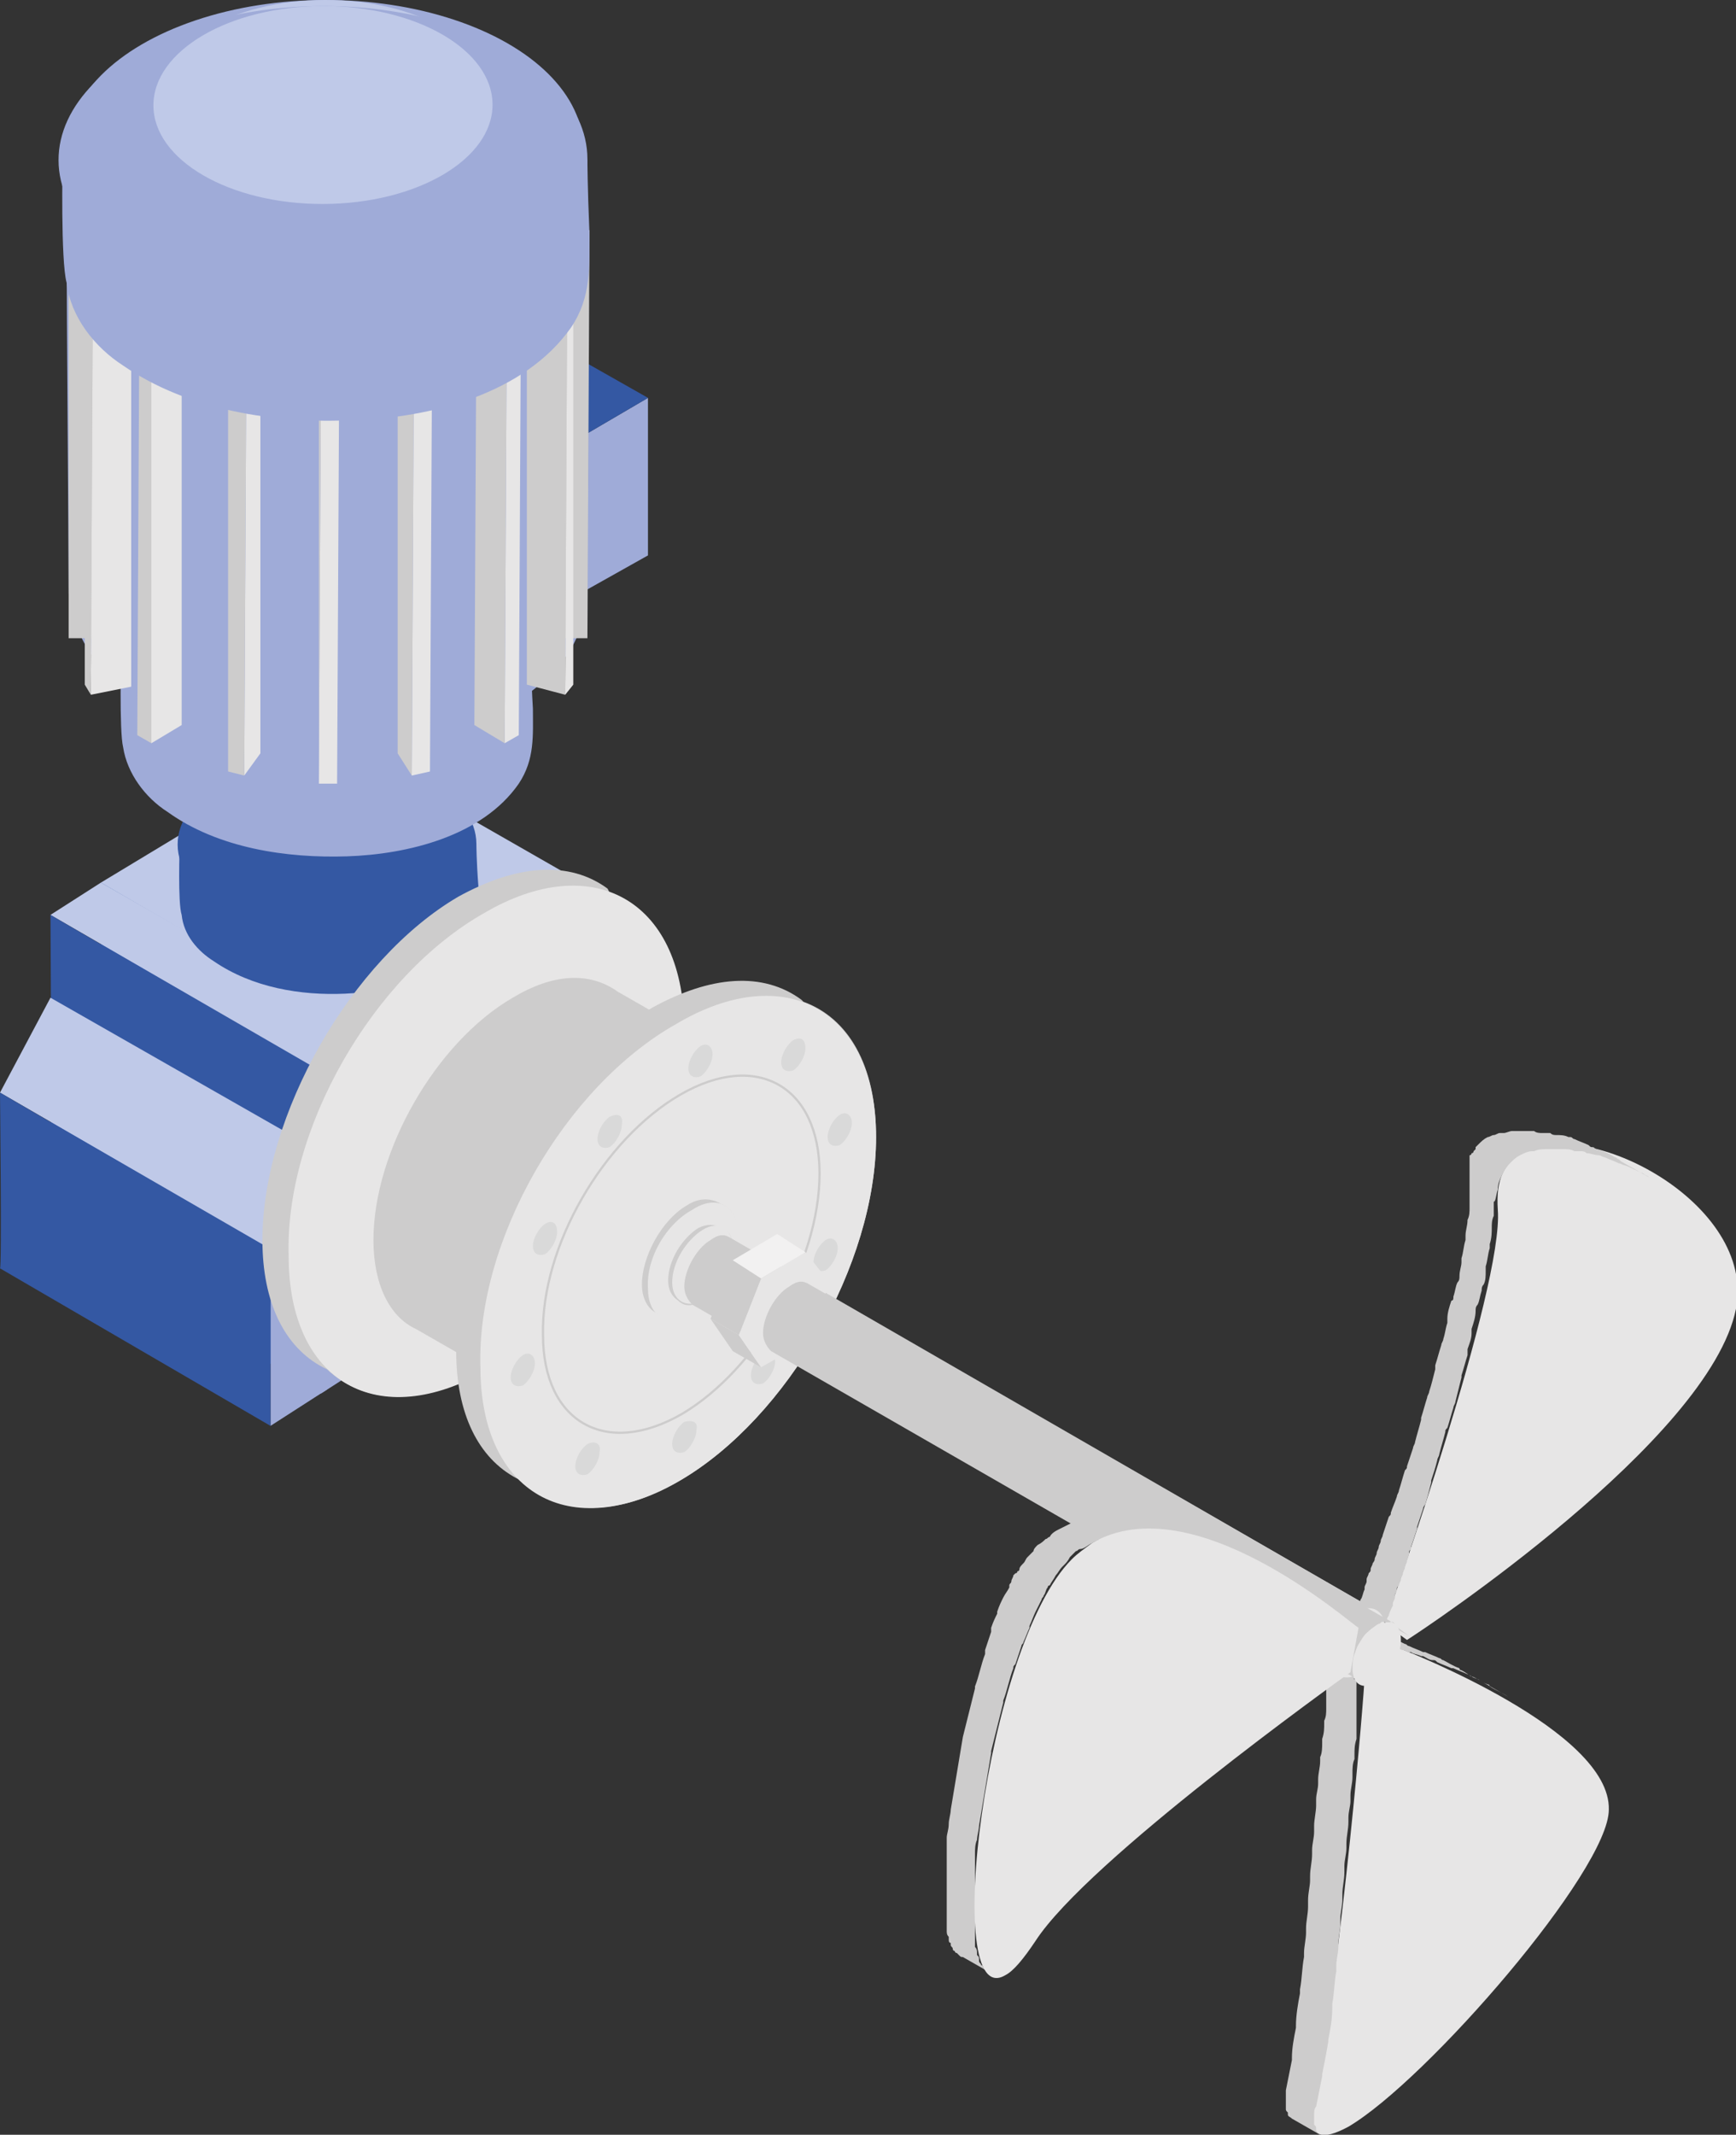 <?xml version="1.0" encoding="utf-8"?>
<!-- Generator: Adobe Illustrator 23.0.3, SVG Export Plug-In . SVG Version: 6.00 Build 0)  -->
<svg version="1.1" xmlns="http://www.w3.org/2000/svg" xmlns:xlink="http://www.w3.org/1999/xlink" x="0px" y="0px"
	 viewBox="0 0 86 105.7" style="enable-background:new 0 0 86 105.7;" xml:space="preserve">
<rect x="0" y="0" width="86" height="105.7" fill="#333333" stroke="none"/>
<style type="text/css">
	.st0{fill:#FFFFFF;}
	.st1{fill:none;stroke:#808080;stroke-width:0.106;stroke-miterlimit:10;}
	.st2{enable-background:new    ;}
	.st3{fill:#E7E6E6;}
	.st4{fill:#CDCCCC;}
	.st5{fill:#751518;}
	.st6{fill:#BD1622;}
	.st7{fill:#CC5261;}
	.st8{fill:#5C637D;}
	.st9{fill:#50566C;}
	.st10{fill:none;stroke:#CDCCCC;stroke-width:0.111;stroke-miterlimit:10;}
	.st11{fill:#D9D9D9;}
	.st12{fill:#F2F1F1;}
	.st13{fill:#006E32;}
	.st14{fill:#31AA59;}
	.st15{fill:#6ABA82;}
	.st16{fill:#868686;}
	.st17{fill:#3458A3;}
	.st18{fill:#9FABD8;}
	.st19{fill:#BFC9E8;}
</style>
<g id="Capa_2">
</g>
<g id="Capa_1">
	<g>
		<g class="st2">
			<g>
				<path class="st3" d="M69.3,81.6c0.5,0.2,10.5,4.1,10.4,8c0,3-9,13.4-12.9,15.7c-1.3,0.7-2,0.6-1.7-1c1.4-7.4,2.5-20.6,2.5-21.3
					L69.3,81.6z"/>
			</g>
			<g>
				<path class="st4" d="M69.5,81.7c0.1,0,0.2,0.1,0.3,0.1c0,0,0.1,0,0.1,0c0.1,0.1,0.3,0.1,0.5,0.2c0,0,0,0,0.1,0
					c0.2,0.1,0.3,0.2,0.5,0.2c0.1,0,0.1,0,0.2,0.1c0.2,0.1,0.5,0.2,0.7,0.3c0,0,0.1,0,0.1,0c0.2,0.1,0.5,0.2,0.7,0.3
					c0.1,0,0.1,0.1,0.2,0.1c0.3,0.1,0.5,0.3,0.8,0.4c0,0,0.1,0,0.1,0.1c0.3,0.2,0.6,0.3,0.9,0.5l-1.4-0.8c-0.1-0.1-0.3-0.1-0.4-0.2
					c-0.2-0.1-0.3-0.2-0.5-0.3c0,0-0.1,0-0.1-0.1c-0.3-0.1-0.6-0.3-0.8-0.4c-0.1,0-0.1-0.1-0.2-0.1c-0.2-0.1-0.5-0.2-0.7-0.3
					c0,0-0.1,0-0.1,0c-0.2-0.1-0.5-0.2-0.7-0.3c-0.1,0-0.1-0.1-0.2-0.1c-0.2-0.1-0.4-0.2-0.5-0.2c0,0,0,0-0.1,0
					c-0.1-0.1-0.3-0.1-0.4-0.2c0,0-0.1,0-0.1,0c0,0-0.1,0-0.1,0c-0.1-0.1-0.2-0.1-0.3-0.1c0,0,0,0-0.1,0c-0.1,0-0.1-0.1-0.2-0.1
					l1.4,0.8C69.3,81.6,69.4,81.7,69.5,81.7C69.5,81.7,69.5,81.7,69.5,81.7z"/>
				<path class="st4" d="M66.3,96.3c0-0.4,0.1-0.7,0.1-1.1c0-0.1,0-0.2,0-0.2c0-0.3,0.1-0.6,0.1-1c0-0.1,0-0.1,0-0.2
					c0-0.4,0.1-0.7,0.1-1.1c0-0.1,0-0.2,0-0.3c0-0.3,0.1-0.6,0.1-0.9c0-0.1,0-0.1,0-0.2c0-0.4,0.1-0.7,0.1-1.1c0-0.1,0-0.1,0-0.2
					c0-0.3,0.1-0.6,0.1-0.8c0-0.1,0-0.2,0-0.3c0-0.3,0.1-0.6,0.1-0.9c0-0.1,0-0.2,0-0.2c0-0.2,0-0.5,0.1-0.7c0-0.1,0-0.1,0-0.2
					c0-0.3,0-0.5,0.1-0.8c0-0.1,0-0.1,0-0.2c0-0.2,0-0.4,0-0.5c0-0.1,0-0.1,0-0.2c0-0.2,0-0.4,0-0.6c0,0,0-0.1,0-0.1
					c0-0.1,0-0.3,0-0.4c0-0.1,0-0.2,0-0.2c0,0,0-0.1,0-0.1c0-0.1,0-0.2,0-0.3c0-0.1,0-0.2,0-0.2c0,0,0,0,0,0c0-0.1,0-0.1,0-0.1
					l-1.4-0.8c0,0,0,0.1,0,0.1c0,0,0,0,0,0c0,0.2,0,0.4-0.1,0.7c0,0,0,0.1,0,0.1c0,0.1,0,0.3,0,0.4c0,0,0,0.1,0,0.1
					c0,0.2,0,0.4,0,0.6c0,0.1,0,0.1,0,0.2c0,0.2,0,0.4-0.1,0.6c0,0,0,0.1,0,0.1c0,0.3,0,0.5-0.1,0.8c0,0.1,0,0.2,0,0.2
					c0,0.2,0,0.5-0.1,0.7c0,0.1,0,0.1,0,0.2c0,0.3-0.1,0.6-0.1,0.9c0,0.1,0,0.1,0,0.2c0,0.3-0.1,0.5-0.1,0.8c0,0.1,0,0.2,0,0.3
					c0,0.3-0.1,0.7-0.1,1c0,0.1,0,0.2,0,0.3c0,0.3-0.1,0.6-0.1,0.9c0,0.1,0,0.1,0,0.2c0,0.4-0.1,0.7-0.1,1.1c0,0.1,0,0.1,0,0.2
					c0,0.3-0.1,0.6-0.1,1c0,0.1,0,0.2,0,0.3c0,0.4-0.1,0.7-0.1,1.1c0,0.1,0,0.1,0,0.2c0,0.3-0.1,0.7-0.1,1c0,0.1,0,0.1,0,0.2
					c-0.1,0.5-0.1,1.1-0.2,1.6c0,0.1,0,0.1,0,0.2c-0.1,0.5-0.2,1.1-0.2,1.6c0,0,0,0.1,0,0.1c-0.1,0.5-0.2,1-0.2,1.5c0,0,0,0.1,0,0.1
					c-0.1,0.5-0.2,1-0.3,1.5c0,0.1,0,0.2,0,0.3c0,0,0,0.1,0,0.1c0,0.1,0,0.1,0,0.2c0,0.1,0,0.2,0,0.2c0,0,0,0.1,0,0.1
					c0,0.1,0,0.1,0.1,0.2c0,0,0,0.1,0,0.1c0,0.1,0.1,0.1,0.2,0.2l1.4,0.8c-0.1,0-0.1-0.1-0.2-0.2c0,0,0-0.1,0-0.1
					c0-0.1,0-0.1-0.1-0.2c0,0,0-0.1,0-0.1c0-0.1,0-0.1,0-0.2c0-0.1,0-0.1,0-0.2c0-0.1,0-0.3,0.1-0.4c0.1-0.5,0.2-1,0.3-1.5
					c0,0,0,0,0-0.1c0.1-0.5,0.2-1,0.3-1.6c0,0,0-0.1,0-0.1c0.1-0.5,0.2-1,0.2-1.6c0-0.1,0-0.1,0-0.2c0.1-0.5,0.1-1.1,0.2-1.6
					c0,0,0-0.1,0-0.1c0-0.1,0-0.1,0-0.2c0-0.3,0.1-0.6,0.1-0.9C66.3,96.5,66.3,96.4,66.3,96.3z"/>
			</g>
			<g>
				<polygon class="st4" points="67.7,83 66.2,82.2 67.9,80.8 69.3,81.6 				"/>
			</g>
		</g>
		<g>
			<g class="st2">
				<g>
					<path class="st3" d="M75.4,57.1c3.2-1.9,11.6,2.5,10.6,7.7c-1.3,6.5-15.5,15.9-16.3,16.4l-1.1-0.8c0.3-0.8,5.9-16.7,5.6-20.5
						C74.1,58.4,74.5,57.6,75.4,57.1z"/>
				</g>
				<path class="st4" d="M74.2,58.9c0-0.3,0.1-0.5,0.2-0.7c0,0,0,0,0,0c0.1-0.2,0.2-0.4,0.4-0.6c0,0,0,0,0,0
					c0.2-0.2,0.3-0.3,0.5-0.4c0.2-0.1,0.4-0.2,0.6-0.2c0,0,0.1,0,0.1,0c0.2-0.1,0.4-0.1,0.6-0.1c0.1,0,0.1,0,0.2,0
					c0.2,0,0.4,0,0.5,0c0.1,0,0.1,0,0.2,0c0.2,0,0.3,0,0.5,0.1c0.1,0,0.2,0,0.3,0c0.1,0,0.2,0,0.3,0.1c0.2,0,0.4,0.1,0.6,0.1
					c0.1,0,0.2,0.1,0.3,0.1c0.2,0.1,0.5,0.2,0.7,0.3c0.1,0,0.2,0.1,0.3,0.1c0.3,0.1,0.6,0.3,0.9,0.4c0.1,0.1,0.2,0.1,0.3,0.2
					l-1.4-0.8c0,0-0.1-0.1-0.1-0.1c-0.1,0-0.1-0.1-0.2-0.1c-0.3-0.2-0.6-0.3-0.9-0.4c-0.1,0-0.1-0.1-0.2-0.1c-0.1,0-0.1,0-0.2-0.1
					c-0.2-0.1-0.5-0.2-0.7-0.3c-0.1,0-0.1-0.1-0.2-0.1c0,0-0.1,0-0.1,0c-0.2-0.1-0.4-0.1-0.6-0.1c-0.1,0-0.2,0-0.3-0.1
					c0,0,0,0-0.1,0c-0.1,0-0.2,0-0.3,0c-0.1,0-0.3,0-0.4-0.1c0,0-0.1,0-0.1,0c-0.1,0-0.1,0-0.2,0c-0.1,0-0.2,0-0.3,0
					c-0.1,0-0.1,0-0.2,0c-0.1,0-0.1,0-0.2,0c0,0-0.1,0-0.1,0c-0.1,0-0.3,0.1-0.4,0.1c0,0,0,0-0.1,0c0,0-0.1,0-0.1,0
					c-0.1,0-0.2,0.1-0.3,0.1c-0.1,0-0.2,0.1-0.3,0.1c-0.2,0.1-0.3,0.2-0.5,0.4c0,0,0,0-0.1,0.1c0,0,0,0,0,0c0,0,0,0,0,0.1
					c0,0-0.1,0.1-0.1,0.1c0,0,0,0.1-0.1,0.1c0,0,0,0.1-0.1,0.1c0,0,0,0.1,0,0.1c0,0,0,0.1,0,0.1c0,0,0,0.1,0,0.1c0,0,0,0,0,0
					c0,0,0,0,0,0c0,0,0,0.1,0,0.1c0,0,0,0.1,0,0.1c0,0,0,0.1,0,0.1c0,0,0,0.1,0,0.1c0,0.1,0,0.1,0,0.2c0,0,0,0.1,0,0.1c0,0,0,0,0,0
					c0,0,0,0.1,0,0.1c0,0.2,0,0.5,0,0.8c0,0.2,0,0.3,0,0.5c0,0,0,0.1,0,0.2c0,0.2,0,0.4-0.1,0.6c0,0,0,0,0,0c0,0.3-0.1,0.5-0.1,0.8
					c0,0.1,0,0.1,0,0.2c-0.1,0.3-0.1,0.6-0.2,0.9c0,0.1,0,0.1,0,0.2c0,0.2-0.1,0.4-0.1,0.7c0,0.1,0,0.2-0.1,0.3
					c-0.1,0.2-0.1,0.4-0.2,0.7c0,0.1,0,0.2-0.1,0.2c-0.1,0.3-0.2,0.6-0.2,0.9c0,0.1,0,0.1,0,0.2c-0.1,0.3-0.1,0.5-0.2,0.8
					c0,0.1-0.1,0.2-0.1,0.3c-0.1,0.3-0.2,0.7-0.3,1c0,0.1,0,0.1,0,0.2c-0.1,0.4-0.2,0.8-0.3,1.1c0,0.1-0.1,0.2-0.1,0.3
					c-0.1,0.3-0.2,0.7-0.3,1c0,0,0,0.1,0,0.1c-0.1,0.4-0.2,0.7-0.3,1.1c0,0.1-0.1,0.2-0.1,0.3c-0.1,0.3-0.2,0.6-0.3,0.9
					c0,0.1,0,0.1-0.1,0.2c-0.1,0.3-0.2,0.7-0.3,1c0,0.1-0.1,0.2-0.1,0.3c-0.1,0.3-0.2,0.5-0.3,0.8c0,0.1,0,0.1-0.1,0.2
					c-0.1,0.3-0.2,0.6-0.3,0.9c0,0.1-0.1,0.2-0.1,0.3c0,0.1-0.1,0.2-0.1,0.3c0,0.1-0.1,0.2-0.1,0.3c0,0.1-0.1,0.2-0.1,0.3
					c0,0.1-0.1,0.2-0.1,0.2c0,0.1-0.1,0.2-0.1,0.3c0,0.1,0,0.1-0.1,0.2c0,0.1-0.1,0.2-0.1,0.3c0,0,0,0.1,0,0.1
					c0,0.1-0.1,0.2-0.1,0.3c0,0,0,0.1,0,0.1c-0.1,0.2-0.1,0.4-0.2,0.5c0,0.1-0.1,0.1-0.1,0.2l1.1,0.8l1.4,0.8l-1.1-0.8
					c0,0,0-0.1,0.1-0.2c0-0.1,0.1-0.3,0.2-0.5c0,0,0-0.1,0-0.1c0-0.1,0.1-0.2,0.1-0.3c0,0,0-0.1,0-0.1c0-0.1,0.1-0.2,0.1-0.3
					c0-0.1,0-0.1,0.1-0.2c0-0.1,0.1-0.2,0.1-0.3c0-0.1,0.1-0.2,0.1-0.3c0-0.1,0.1-0.2,0.1-0.3c0-0.1,0.1-0.2,0.1-0.3
					c0-0.1,0.1-0.2,0.1-0.4c0-0.1,0-0.1,0.1-0.2c0,0,0-0.1,0-0.1c0.1-0.3,0.2-0.6,0.3-0.9c0,0,0-0.1,0-0.1c0.1-0.3,0.2-0.6,0.3-0.9
					c0-0.1,0.1-0.2,0.1-0.2c0.1-0.3,0.2-0.7,0.3-1.1c0,0,0-0.1,0-0.1c0.1-0.3,0.2-0.6,0.3-1c0-0.1,0.1-0.2,0.1-0.3
					c0.1-0.4,0.2-0.7,0.3-1.1c0-0.1,0-0.1,0.1-0.2c0.1-0.3,0.2-0.7,0.3-1c0-0.1,0.1-0.2,0.1-0.3c0.1-0.4,0.2-0.8,0.3-1.2
					c0,0,0-0.1,0-0.1c0.1-0.3,0.2-0.7,0.3-1c0-0.1,0-0.1,0-0.2c0,0,0-0.1,0-0.1c0.1-0.3,0.2-0.5,0.2-0.8c0-0.1,0-0.1,0-0.2
					c0.1-0.3,0.2-0.6,0.2-0.9c0-0.1,0-0.2,0.1-0.3c0.1-0.2,0.1-0.4,0.2-0.7c0-0.1,0-0.2,0.1-0.3c0.1-0.2,0.1-0.4,0.1-0.7
					c0-0.1,0-0.1,0-0.2c0,0,0,0,0,0c0.1-0.3,0.1-0.6,0.2-0.9c0-0.1,0-0.1,0-0.2c0.1-0.3,0.1-0.6,0.1-0.8c0,0,0,0,0,0c0,0,0,0,0,0
					c0-0.2,0-0.4,0.1-0.6c0-0.1,0-0.1,0-0.2c0-0.2,0-0.4,0-0.5C74.1,59.5,74.1,59.2,74.2,58.9C74.2,58.9,74.2,58.9,74.2,58.9z"/>
			</g>
		</g>
		<g>
			<path class="st17" d="M19.3,68.9V52L19.2,51L6.3,43.5L5,43.7c0,0,0.1,16.9,0,16.9L19.3,68.9"/>
			<polygon class="st18" points="31.1,61.7 31.1,45 19.3,52 19.3,68.9 			"/>
			<polygon class="st19" points="19.3,52 31.1,45 16.6,36.7 5,43.7 			"/>
		</g>
		<g>
			<g>
				<polygon class="st18" points="18.7,67.2 18.7,51.5 15.9,53.1 15.9,69 				"/>
				<polygon class="st19" points="16,53.1 18.6,51.5 5,43.7 2.5,45.3 				"/>
				<path class="st17" d="M15.9,69V53.1L2.5,45.3c0,0,0.1,15.8,0,15.8L15.9,69"/>
			</g>
			<g>
				<polygon class="st18" points="16.2,68.8 16.2,56.7 13.4,61.9 13.4,70.6 				"/>
				<polygon class="st19" points="13.5,61.9 16,57.1 2.5,49.4 0,54.1 				"/>
				<path class="st17" d="M13.4,70.6v-8.7L0,54.1c0,0,0.1,8.7,0,8.7"/>
			</g>
		</g>
		<g>
			<path class="st17" d="M23.6,41.8c0,0,0,0.8,0.1,2.1c0,1,0.1,1.8-0.5,2.7c-1.3,1.9-4,2.5-6.1,2.6c-2.2,0.1-4.6-0.3-6.5-1.6
				c-0.8-0.5-1.5-1.3-1.6-2.3c-0.2-0.6-0.1-3.4-0.1-3.4L23.6,41.8z"/>
			<g>
				
					<ellipse transform="matrix(1 -2.835001e-03 2.835001e-03 1 -0.119 4.597291e-02)" class="st17" cx="16.2" cy="41.8" rx="7.4" ry="4.3"/>
			</g>
		</g>
		<g>
			<g>
				<g>
					<polygon class="st19" points="25,28.1 28,29.8 28,22.1 25,20.5 					"/>
					<polygon class="st18" points="28,29.8 32.1,27.5 32.1,19.7 28,22.1 					"/>
				</g>
				<polygon class="st17" points="28,22.1 25,20.4 29.1,18 32.1,19.7 				"/>
			</g>
			<g>
				<g>
					<path class="st18" d="M26.3,32.3c0,0,0,1.1,0.1,2.8c0,1.3,0.1,2.5-0.7,3.7c-1.8,2.6-5.5,3.5-8.5,3.6c-3,0.1-6.4-0.4-8.9-2.2
						c-1.1-0.7-2-1.9-2.2-3.2c-0.2-0.8-0.1-4.7-0.1-4.7L26.3,32.3z"/>
					<g>
						
							<ellipse transform="matrix(1 -2.835001e-03 2.835001e-03 1 -9.167556e-02 4.566965e-02)" class="st18" cx="16.1" cy="32.4" rx="10.3" ry="5.9"/>
					</g>
				</g>
				<path class="st18" d="M3.3,11.8c1.1,3.2,6.1,4.4,9.6,5c4.2,0.7,7.7,1.2,11-1.6c3.9-3.3,5-1.4,5-3.9c0,3.6,0,14.3,0.1,16.5
					c0,1.7,0.1,3.2-0.9,4.6c-2.2,3.2-6.9,4.4-10.6,4.5c-3.8,0.2-8-0.5-11.1-2.7c-1.4-0.9-2.5-2.3-2.8-4C3.4,30,3.4,29.5,3.4,29
					c0-1.9-0.1-13.2-0.1-17.5c0-0.1,0-0.2,0-0.3C3.3,11.6,3.3,11.8,3.3,11.8z"/>
				<g>
					
						<ellipse transform="matrix(1 -2.835001e-03 2.835001e-03 1 -2.099006e-02 4.556190e-02)" class="st18" cx="16.1" cy="7.4" rx="12.8" ry="7.4"/>
				</g>
				<g>
					
						<ellipse transform="matrix(1 -2.835001e-03 2.835001e-03 1 -1.353578e-02 4.555133e-02)" class="st19" cx="16.1" cy="4.8" rx="8.3" ry="4.8"/>
				</g>
				<g>
					<g class="st2">
						<g>
							<polygon class="st3" points="9,16.3 7.5,17.2 6.9,16.8 8.3,15.9 							"/>
						</g>
						<g>
							<polygon class="st3" points="9,16.3 9,35.9 7.5,36.8 7.5,17.2 							"/>
						</g>
						<g>
							<polygon class="st4" points="7.5,17.2 7.5,36.8 6.8,36.4 6.9,16.8 							"/>
						</g>
					</g>
					<g class="st2">
						<g>
							<polygon class="st3" points="25.8,16.8 25.1,17.2 23.6,16.3 24.3,15.9 							"/>
						</g>
						<g>
							<polygon class="st3" points="25.8,16.8 25.7,36.4 25,36.8 25.1,17.2 							"/>
						</g>
						<g>
							<polygon class="st4" points="25.1,17.2 25,36.8 23.5,35.9 23.6,16.3 							"/>
						</g>
					</g>
					<g class="st2">
						<g>
							<rect x="15.8" y="18" class="st3" width="1" height="1.2"/>
						</g>
						<g>
							<polygon class="st3" points="16.8,19.2 16.7,38.8 15.8,38.8 15.9,19.2 							"/>
						</g>
						<g>
							<polygon class="st4" points="15.9,19.2 15.8,38.8 15.8,37.6 15.8,18 							"/>
						</g>
					</g>
					<g class="st2">
						<g>
							<polygon class="st8" points="5.5,11.4 5.4,31 5.4,31.6 5.5,12 							"/>
						</g>
						<g>
							<polygon class="st3" points="5.5,11.4 5.5,12 3.4,12 3.4,11.4 							"/>
						</g>
						<g>
							<polygon class="st4" points="5.5,12 5.4,31.6 3.4,31.6 3.4,12 							"/>
						</g>
						<g>
							<polygon class="st3" points="3.4,12 3.4,31.6 3.4,31 3.4,11.4 							"/>
						</g>
					</g>
					<g class="st2">
						<g>
							<polygon class="st8" points="29.2,11.4 29.1,31 29.1,31.6 29.2,12 							"/>
						</g>
						<g>
							<polygon class="st3" points="29.2,11.4 29.2,12 27.1,12 27.1,11.4 							"/>
						</g>
						<g>
							<polygon class="st4" points="29.2,12 29.1,31.6 27,31.6 27.1,12 							"/>
						</g>
						<g>
							<polygon class="st9" points="27.1,12 27,31.6 27,31 27.1,11.4 							"/>
						</g>
					</g>
					<g class="st2">
						<g>
							<polygon class="st3" points="12.9,17.7 12.2,18.8 11.3,18.6 12,17.5 							"/>
						</g>
						<g>
							<polygon class="st3" points="12.9,17.7 12.9,37.3 12.1,38.4 12.2,18.8 							"/>
						</g>
						<g>
							<polygon class="st4" points="12.2,18.8 12.1,38.4 11.3,38.2 11.3,18.6 							"/>
						</g>
					</g>
					<g class="st2">
						<g>
							<polygon class="st3" points="6.1,13.8 6.5,14.4 4.6,14.8 4.2,14.3 							"/>
						</g>
						<g>
							<polygon class="st3" points="6.5,14.4 6.5,34 4.5,34.4 4.6,14.8 							"/>
						</g>
						<g>
							<polygon class="st4" points="4.6,14.8 4.5,34.4 4.2,33.9 4.2,14.3 							"/>
						</g>
					</g>
					<g class="st2">
						<g>
							<polygon class="st3" points="28.4,14.3 28.1,14.8 26.1,14.3 26.5,13.8 							"/>
						</g>
						<g>
							<polygon class="st3" points="28.4,14.3 28.4,33.9 28,34.4 28.1,14.8 							"/>
						</g>
						<g>
							<polygon class="st4" points="28.1,14.8 28,34.4 26.1,33.9 26.1,14.3 							"/>
						</g>
					</g>
					<g class="st2">
						<g>
							<polygon class="st3" points="20.6,17.5 21.4,18.6 20.5,18.8 19.7,17.7 							"/>
						</g>
						<g>
							<polygon class="st3" points="21.4,18.6 21.3,38.2 20.4,38.4 20.5,18.8 							"/>
						</g>
						<g>
							<polygon class="st4" points="20.5,18.8 20.4,38.4 19.7,37.3 19.7,17.7 							"/>
						</g>
					</g>
				</g>
				<g>
					<path class="st18" d="M29.1,7.9c0,0,0,1.3,0.1,3.6c0,1.7,0.1,3.2-0.9,4.7c-2.3,3.3-7,4.5-10.8,4.6c-3.9,0.2-8.2-0.5-11.4-2.7
						c-1.4-0.9-2.6-2.4-2.8-4.1c-0.3-1.1-0.2-6-0.2-6L29.1,7.9z"/>
					<g>
						
							<ellipse transform="matrix(1 -2.835001e-03 2.835001e-03 1 -2.236289e-02 4.549573e-02)" class="st18" cx="16" cy="7.9" rx="13.1" ry="7.6"/>
					</g>
					<g>
						
							<ellipse transform="matrix(1 -2.835001e-03 2.835001e-03 1 -1.475269e-02 4.548494e-02)" class="st19" cx="16" cy="5.2" rx="8.4" ry="4.9"/>
					</g>
				</g>
			</g>
		</g>
		<g>
			<g>
				<path class="st4" d="M30.2,44.2L30.1,44c-1.9-1.4-4.5-1.2-7.4,0.4c-5.3,3.1-9.7,10.8-9.7,17c0,3.1,1.1,5.3,3,6.3l0.2,0.1
					c1.8,1.7,4.7,1.9,7.9,0c5.3-3.1,9.7-10.7,9.7-17C33.8,47.3,32.4,45,30.2,44.2z"/>
				<g>
					<path class="st3" d="M24,45.2c-5.5,3.1-9.9,10.7-9.7,17c0,6.2,4.4,8.8,9.9,5.6c5.3-3.1,9.7-10.7,9.7-17
						C33.8,44.5,29.3,42.1,24,45.2z"/>
				</g>
			</g>
			<g>
				<path class="st4" d="M39.5,54.2l-8.9-5.1c-1.4-1-3.2-0.9-5.2,0.3c-3.8,2.2-6.9,7.6-6.9,12c0,2.2,0.8,3.8,2.1,4.4l8.9,5.1
					c1.3,1.2,3.3,1.4,5.6,0c3.8-2.2,6.9-7.5,6.9-12C42,56.4,41,54.8,39.5,54.2z"/>
				<g>
					<path class="st3" d="M35.1,54.9c-3.9,2.2-7,7.5-6.9,12c0,4.4,3.1,6.2,7,4c3.8-2.2,6.9-7.5,6.9-12C42,54.5,38.8,52.7,35.1,54.9z
						"/>
				</g>
			</g>
			<g>
				<path class="st4" d="M39.8,49.6l-0.1-0.1c-1.9-1.4-4.5-1.2-7.4,0.4c-5.3,3.1-9.7,10.8-9.7,17c0,3.1,1.1,5.3,3,6.3l0.2,0.1
					c1.8,1.7,4.7,1.9,7.9,0c5.3-3.1,9.7-10.7,9.7-17C43.4,52.7,42,50.4,39.8,49.6z"/>
				<g>
					<path class="st3" d="M33.5,50.7c-5.5,3.1-9.9,10.7-9.7,17c0,6.2,4.4,8.8,9.9,5.6c5.3-3.1,9.7-10.7,9.7-17
						C43.4,50,38.9,47.5,33.5,50.7z"/>
				</g>
			</g>
			<g>
				<path class="st4" d="M35.7,59.6L35.7,59.6c-0.5-0.3-1.1-0.3-1.7,0.1c-1.2,0.7-2.2,2.5-2.2,3.9c0,0.7,0.3,1.2,0.7,1.4l0,0
					c0.4,0.4,1.1,0.4,1.8,0c1.2-0.7,2.2-2.4,2.2-3.9C36.6,60.3,36.2,59.8,35.7,59.6z"/>
				<g>
					<path class="st3" d="M34.3,59.9c-1.3,0.7-2.3,2.4-2.2,3.9c0,1.4,1,2,2.3,1.3c1.2-0.7,2.2-2.4,2.2-3.9
						C36.6,59.7,35.5,59.1,34.3,59.9z"/>
				</g>
			</g>
			<g>
				<path class="st4" d="M35.7,60.8L35.7,60.8c-0.3-0.2-0.7-0.2-1.1,0c-0.8,0.5-1.5,1.6-1.5,2.6c0,0.5,0.2,0.8,0.5,1l0,0
					c0.3,0.3,0.7,0.3,1.2,0c0.8-0.5,1.5-1.6,1.5-2.6C36.3,61.2,36.1,60.9,35.7,60.8z"/>
				<g>
					<path class="st3" d="M34.8,60.9c-0.8,0.5-1.5,1.6-1.5,2.6c0,0.9,0.7,1.3,1.5,0.9c0.8-0.5,1.5-1.6,1.5-2.6
						C36.3,60.8,35.6,60.4,34.8,60.9z"/>
				</g>
			</g>
			<g>
				<path class="st4" d="M68.1,79.7L36.2,61.3c-0.3-0.2-0.6-0.2-1,0.1c-0.7,0.4-1.3,1.5-1.3,2.3c0,0.4,0.2,0.7,0.4,0.9l31.9,18.4
					c0.2,0.2,0.6,0.3,1.1,0c0.7-0.4,1.3-1.5,1.3-2.3C68.6,80.1,68.4,79.8,68.1,79.7z"/>
				<g>
					<path class="st3" d="M67.2,79.8c-0.8,0.4-1.4,1.5-1.3,2.3c0,0.8,0.6,1.2,1.4,0.8c0.7-0.4,1.3-1.5,1.3-2.3
						C68.6,79.7,67.9,79.4,67.2,79.8z"/>
				</g>
			</g>
			<g>
				<path class="st10" d="M33.7,54.2c-3.8,2.2-6.9,7.5-6.8,11.9c0,4.3,3.1,6.1,6.9,3.9c3.7-2.2,6.8-7.5,6.8-11.9
					C40.6,53.8,37.5,52,33.7,54.2z"/>
			</g>
			<g>
				<path class="st11" d="M39.3,51.5c-0.3,0.2-0.6,0.7-0.6,1.1c0,0.4,0.3,0.5,0.6,0.4c0.3-0.2,0.6-0.7,0.6-1.1S39.7,51.3,39.3,51.5z
					"/>
			</g>
			<g>
				<path class="st11" d="M34.7,51.8c-0.3,0.2-0.6,0.7-0.6,1.1c0,0.4,0.3,0.5,0.6,0.4c0.3-0.2,0.6-0.7,0.6-1.1S35,51.6,34.7,51.8z"
					/>
			</g>
			<g>
				<path class="st11" d="M27,60.6c-0.3,0.2-0.6,0.7-0.6,1.1c0,0.4,0.3,0.5,0.6,0.4c0.3-0.2,0.6-0.7,0.6-1.1
					C27.6,60.5,27.3,60.4,27,60.6z"/>
			</g>
			<g>
				<path class="st11" d="M30.2,55.3c-0.3,0.2-0.6,0.7-0.6,1.1c0,0.4,0.3,0.5,0.6,0.4c0.3-0.2,0.6-0.7,0.6-1.1
					C30.9,55.2,30.6,55.1,30.2,55.3z"/>
			</g>
			<g>
				<path class="st11" d="M25.9,67.1c-0.3,0.2-0.6,0.7-0.6,1.1c0,0.4,0.3,0.5,0.6,0.4c0.3-0.2,0.6-0.7,0.6-1.1
					C26.5,67.1,26.2,66.9,25.9,67.1z"/>
			</g>
			<g>
				<path class="st11" d="M29.1,71.5c-0.3,0.2-0.6,0.7-0.6,1.1c0,0.4,0.3,0.5,0.6,0.4c0.3-0.2,0.6-0.7,0.6-1.1
					C29.8,71.5,29.5,71.3,29.1,71.5z"/>
			</g>
			<g>
				<path class="st11" d="M41.6,55.2c-0.3,0.2-0.6,0.7-0.6,1.1c0,0.4,0.3,0.5,0.6,0.4c0.3-0.2,0.6-0.7,0.6-1.1
					C42.2,55.2,41.9,55,41.6,55.2z"/>
			</g>
			<g>
				<path class="st11" d="M33.9,70.4c-0.3,0.2-0.6,0.7-0.6,1.1c0,0.4,0.3,0.5,0.6,0.4c0.3-0.2,0.6-0.7,0.6-1.1
					C34.6,70.4,34.3,70.3,33.9,70.4z"/>
			</g>
			<g>
				<path class="st11" d="M37.8,67c-0.3,0.2-0.6,0.7-0.6,1.1c0,0.4,0.3,0.5,0.6,0.4c0.3-0.2,0.6-0.7,0.6-1.1
					C38.4,67,38.2,66.8,37.8,67z"/>
			</g>
			<g>
				<path class="st11" d="M40.9,61.4c-0.3,0.2-0.6,0.7-0.6,1.1c0,0.4,0.3,0.5,0.6,0.4c0.3-0.2,0.6-0.7,0.6-1.1
					C41.5,61.4,41.2,61.2,40.9,61.4z"/>
			</g>
			<g>
				<g class="st2">
					<g>
						<polygon class="st4" points="37.7,67.7 36.3,66.9 35.2,65.3 36.6,66.1 						"/>
					</g>
					<g>
						<polygon class="st3" points="39.9,62 41.1,63.5 40,66.4 37.7,67.7 36.6,66.1 37.7,63.3 						"/>
					</g>
					<g>
						<polygon class="st4" points="36.6,66.1 35.2,65.3 36.3,62.4 37.7,63.3 						"/>
					</g>
					<g>
						<polygon class="st12" points="37.7,63.3 36.3,62.4 38.5,61.1 39.9,62 						"/>
					</g>
				</g>
			</g>
			<g>
				<path class="st4" d="M68.1,79.7l-28-16.1c-0.3-0.2-0.6-0.2-1,0.1c-0.7,0.4-1.3,1.5-1.3,2.3c0,0.4,0.2,0.7,0.4,0.9l28,16.1
					c0.2,0.2,0.6,0.3,1.1,0c0.7-0.4,1.3-1.5,1.3-2.3C68.6,80.1,68.4,79.8,68.1,79.7z"/>
				<g>
					<path class="st3" d="M67.2,79.8c-0.8,0.4-1.4,1.5-1.3,2.3c0,0.8,0.6,1.2,1.4,0.8c0.7-0.4,1.3-1.5,1.3-2.3
						C68.6,79.7,67.9,79.4,67.2,79.8z"/>
				</g>
			</g>
		</g>
		<g class="st2">
			<path class="st4" d="M67.1,81.9c0.1-0.2,0.1-0.4,0.3-0.6c0,0,0,0,0,0c0.1-0.2,0.2-0.4,0.4-0.5c0,0,0,0,0,0
				c0.1-0.1,0.3-0.3,0.5-0.4c0.1,0,0.1-0.1,0.2-0.1c0,0,0,0,0,0c0.1,0,0.1,0,0.2,0c0,0,0,0,0,0c0.1,0,0.1,0,0.2,0c0,0,0,0,0,0
				c0.1,0,0.1,0,0.2,0.1l-1.4-0.8c0,0,0,0,0,0c0,0,0,0-0.1,0c0,0,0,0-0.1,0c0,0,0,0,0,0c0,0,0,0,0,0c0,0,0,0,0,0c0,0,0,0-0.1,0
				c0,0-0.1,0-0.1,0c0,0,0,0,0,0c0,0,0,0,0,0c0,0,0,0,0,0c0,0-0.1,0-0.1,0c0,0,0,0,0,0c0,0,0,0,0,0c0,0,0,0-0.1,0
				c-0.1,0-0.1,0.1-0.2,0.1c-0.1,0.1-0.3,0.2-0.4,0.3c0,0,0,0-0.1,0.1c0,0,0,0,0,0c0,0,0,0-0.1,0.1c0,0-0.1,0.1-0.1,0.1
				c0,0-0.1,0.1-0.1,0.1c0,0,0,0.1-0.1,0.1c0,0,0,0.1-0.1,0.1c0,0,0,0,0,0c0,0,0,0,0,0c0,0,0,0.1-0.1,0.1c0,0,0,0.1-0.1,0.1
				c0,0,0,0.1,0,0.1c0,0,0,0.1,0,0.1c0,0,0,0.1,0,0.1c0,0,0,0,0,0.1c0,0,0,0,0,0c0,0,0,0,0,0c0,0,0,0.1,0,0.1c0,0.1,0,0.1,0,0.2
				c0,0.1,0,0.2,0,0.2c0,0.4,0.1,0.7,0.4,0.8l1.4,0.8c-0.2-0.1-0.4-0.4-0.4-0.8C67,82.4,67,82.2,67.1,81.9
				C67.1,82,67.1,81.9,67.1,81.9z"/>
			<g>
				<path class="st3" d="M68.2,80.5c0.7-0.4,1.2-0.1,1.2,0.7c0,0.8-0.5,1.7-1.2,2.1c-0.7,0.4-1.2,0.1-1.2-0.7
					C67,81.8,67.5,80.8,68.2,80.5z"/>
			</g>
		</g>
		<g>
			<g class="st2">
				<path class="st4" d="M54.1,76.4c0.2-0.1,0.4-0.2,0.6-0.3c0,0,0.1,0,0.1,0c0.2-0.1,0.3-0.1,0.5-0.2c0.1,0,0.2,0,0.2-0.1
					c0.1,0,0.2-0.1,0.4-0.1c0.1,0,0.2,0,0.2,0c0.1,0,0.3,0,0.4,0c0.1,0,0.2,0,0.2,0c0.2,0,0.4,0,0.6,0c0,0,0.1,0,0.1,0
					c0.3,0,0.5,0.1,0.8,0.1c0.1,0,0.1,0,0.2,0c0.3,0.1,0.7,0.1,1,0.2c0,0,0.1,0,0.1,0c0.5,0.1,0.9,0.3,1.4,0.5c0,0,0,0,0.1,0
					c0.3,0.1,0.6,0.3,0.9,0.4c0,0,0.1,0,0.1,0.1c0.3,0.1,0.6,0.3,0.9,0.5c0.1,0.1,0.2,0.1,0.3,0.2L61.8,77c-0.1,0-0.2-0.1-0.3-0.1
					c0,0,0,0-0.1,0c-0.3-0.2-0.6-0.3-0.9-0.5c0,0-0.1,0-0.1-0.1c-0.3-0.1-0.6-0.3-0.9-0.4c0,0,0,0,0,0c0,0,0,0,0,0
					c-0.5-0.2-0.9-0.4-1.4-0.5c0,0,0,0-0.1,0c0,0,0,0-0.1,0c-0.3-0.1-0.7-0.2-1-0.2c0,0-0.1,0-0.1,0c0,0-0.1,0-0.1,0
					c-0.3,0-0.5-0.1-0.8-0.1c0,0,0,0,0,0c0,0-0.1,0-0.1,0c-0.2,0-0.4,0-0.6,0c0,0-0.1,0-0.1,0c0,0-0.1,0-0.1,0c-0.1,0-0.3,0-0.4,0
					c0,0-0.1,0-0.1,0c0,0-0.1,0-0.1,0c-0.1,0-0.2,0-0.4,0.1c-0.1,0-0.1,0-0.2,0c0,0,0,0-0.1,0c-0.2,0-0.3,0.1-0.5,0.2
					c0,0-0.1,0-0.1,0c0,0,0,0,0,0c-0.2,0.1-0.4,0.2-0.6,0.3c-0.2,0.1-0.4,0.2-0.5,0.4c-0.1,0-0.1,0.1-0.2,0.1
					c-0.1,0.1-0.2,0.2-0.4,0.3c0,0,0,0,0,0c-0.1,0.1-0.2,0.2-0.2,0.3c0,0-0.1,0.1-0.1,0.1c0,0-0.1,0.1-0.1,0.1c0,0-0.1,0.1-0.1,0.1
					c-0.1,0.1-0.1,0.2-0.2,0.3c0,0,0,0,0,0c0,0,0,0,0,0c-0.1,0.1-0.2,0.2-0.2,0.3c0,0,0,0.1-0.1,0.1c0,0,0,0.1-0.1,0.1
					c0,0-0.1,0.1-0.1,0.1c0,0.1-0.1,0.2-0.1,0.3c0,0.1-0.1,0.1-0.1,0.2c0,0,0,0,0,0.1c-0.1,0.2-0.2,0.3-0.3,0.5l0,0c0,0,0,0,0,0
					c0,0,0,0,0,0c-0.1,0.2-0.2,0.4-0.3,0.7c0,0,0,0,0,0c0,0,0,0.1,0,0.1c-0.1,0.2-0.2,0.4-0.3,0.7c0,0,0,0,0,0.1c0,0,0,0.1,0,0.1
					c-0.1,0.3-0.2,0.6-0.3,0.9c0,0,0,0.1,0,0.1c0,0,0,0,0,0.1c-0.2,0.5-0.3,1.1-0.5,1.6c0,0,0,0,0,0.1c0,0,0,0,0,0
					c-0.2,0.8-0.4,1.6-0.6,2.4c0,0,0,0,0,0c0,0,0,0,0,0c-0.1,0.6-0.2,1.2-0.3,1.8c0,0,0,0,0,0c-0.1,0.6-0.2,1.2-0.3,1.8c0,0,0,0,0,0
					c0,0.2-0.1,0.5-0.1,0.7c0,0,0,0,0,0c0,0.3-0.1,0.5-0.1,0.7c0,0.1,0,0.2,0,0.2c0,0.2,0,0.3,0,0.5c0,0.1,0,0.2,0,0.3
					c0,0.1,0,0.3,0,0.4c0,0.1,0,0.2,0,0.3c0,0.1,0,0.3,0,0.4c0,0.1,0,0.2,0,0.2c0,0.1,0,0.3,0,0.4c0,0.1,0,0.1,0,0.2
					c0,0.2,0,0.3,0,0.4c0,0,0,0.1,0,0.1c0,0.2,0,0.4,0,0.5c0,0,0,0.1,0,0.1c0,0.1,0,0.2,0,0.4c0,0.1,0,0.1,0,0.2
					c0,0.1,0,0.2,0.1,0.3c0,0.1,0,0.1,0,0.1c0,0.1,0,0.2,0.1,0.2c0,0,0,0.1,0,0.1c0,0.1,0.1,0.1,0.1,0.2c0,0,0,0.1,0.1,0.1
					c0,0.1,0.1,0.1,0.1,0.1c0,0,0,0,0.1,0.1c0.1,0.1,0.1,0.1,0.2,0.1l1.4,0.8c-0.1,0-0.1-0.1-0.2-0.1c0,0,0,0-0.1-0.1
					c0,0-0.1-0.1-0.1-0.1c0,0,0-0.1-0.1-0.1c0-0.1-0.1-0.1-0.1-0.2c0,0,0-0.1,0-0.1c0-0.1,0-0.1-0.1-0.2c0,0,0-0.1,0-0.1
					c0-0.1,0-0.2-0.1-0.3c0-0.1,0-0.1,0-0.2c0-0.1,0-0.2,0-0.4c0,0,0-0.1,0-0.1c0-0.2,0-0.3,0-0.5c0,0,0-0.1,0-0.1
					c0-0.1,0-0.3,0-0.4c0-0.1,0-0.1,0-0.2c0-0.1,0-0.3,0-0.4c0-0.1,0-0.2,0-0.2c0-0.1,0-0.3,0-0.4c0-0.1,0-0.2,0-0.3
					c0-0.1,0-0.3,0-0.4c0-0.1,0-0.2,0-0.3c0-0.2,0-0.3,0-0.5c0-0.1,0-0.2,0-0.2c0-0.2,0-0.5,0.1-0.7c0,0,0,0,0,0
					c0-0.2,0.1-0.5,0.1-0.7c0.1-0.6,0.2-1.2,0.3-1.8c0,0,0,0,0,0c0.1-0.6,0.2-1.2,0.3-1.8c0,0,0-0.1,0-0.1c0.2-0.8,0.4-1.6,0.6-2.4
					c0,0,0-0.1,0-0.1c0.2-0.5,0.3-1.1,0.5-1.6c0-0.1,0-0.1,0.1-0.2c0.1-0.3,0.2-0.6,0.3-0.9c0-0.1,0.1-0.1,0.1-0.2
					c0.1-0.2,0.2-0.5,0.3-0.7c0,0,0-0.1,0-0.1c0.1-0.2,0.2-0.5,0.3-0.7c0,0,0,0,0,0c0,0,0,0,0,0c0.1-0.2,0.2-0.4,0.3-0.6
					c0-0.1,0.1-0.1,0.1-0.2c0.1-0.1,0.1-0.3,0.2-0.4c0,0,0-0.1,0.1-0.1c0.1-0.2,0.2-0.3,0.3-0.5c0,0,0,0,0,0
					c0.1-0.1,0.2-0.3,0.3-0.4c0,0,0.1-0.1,0.1-0.1c0.1-0.1,0.2-0.2,0.3-0.4c0.1-0.1,0.2-0.2,0.3-0.3c0.1,0,0.1-0.1,0.2-0.1
					C53.7,76.7,53.9,76.5,54.1,76.4z"/>
				<g>
					<path class="st3" d="M54.1,76.4c5-2.9,12.7,3.9,13.2,4.2l-0.4,2.2c-0.7,0.5-13,9.3-15.6,13.3c-0.6,0.9-1.1,1.5-1.5,1.7
						c-3.2,1.9-1-16.3,3.3-20.6C53.4,76.9,53.7,76.7,54.1,76.4z"/>
				</g>
			</g>
		</g>
	</g>
</g>
</svg>
